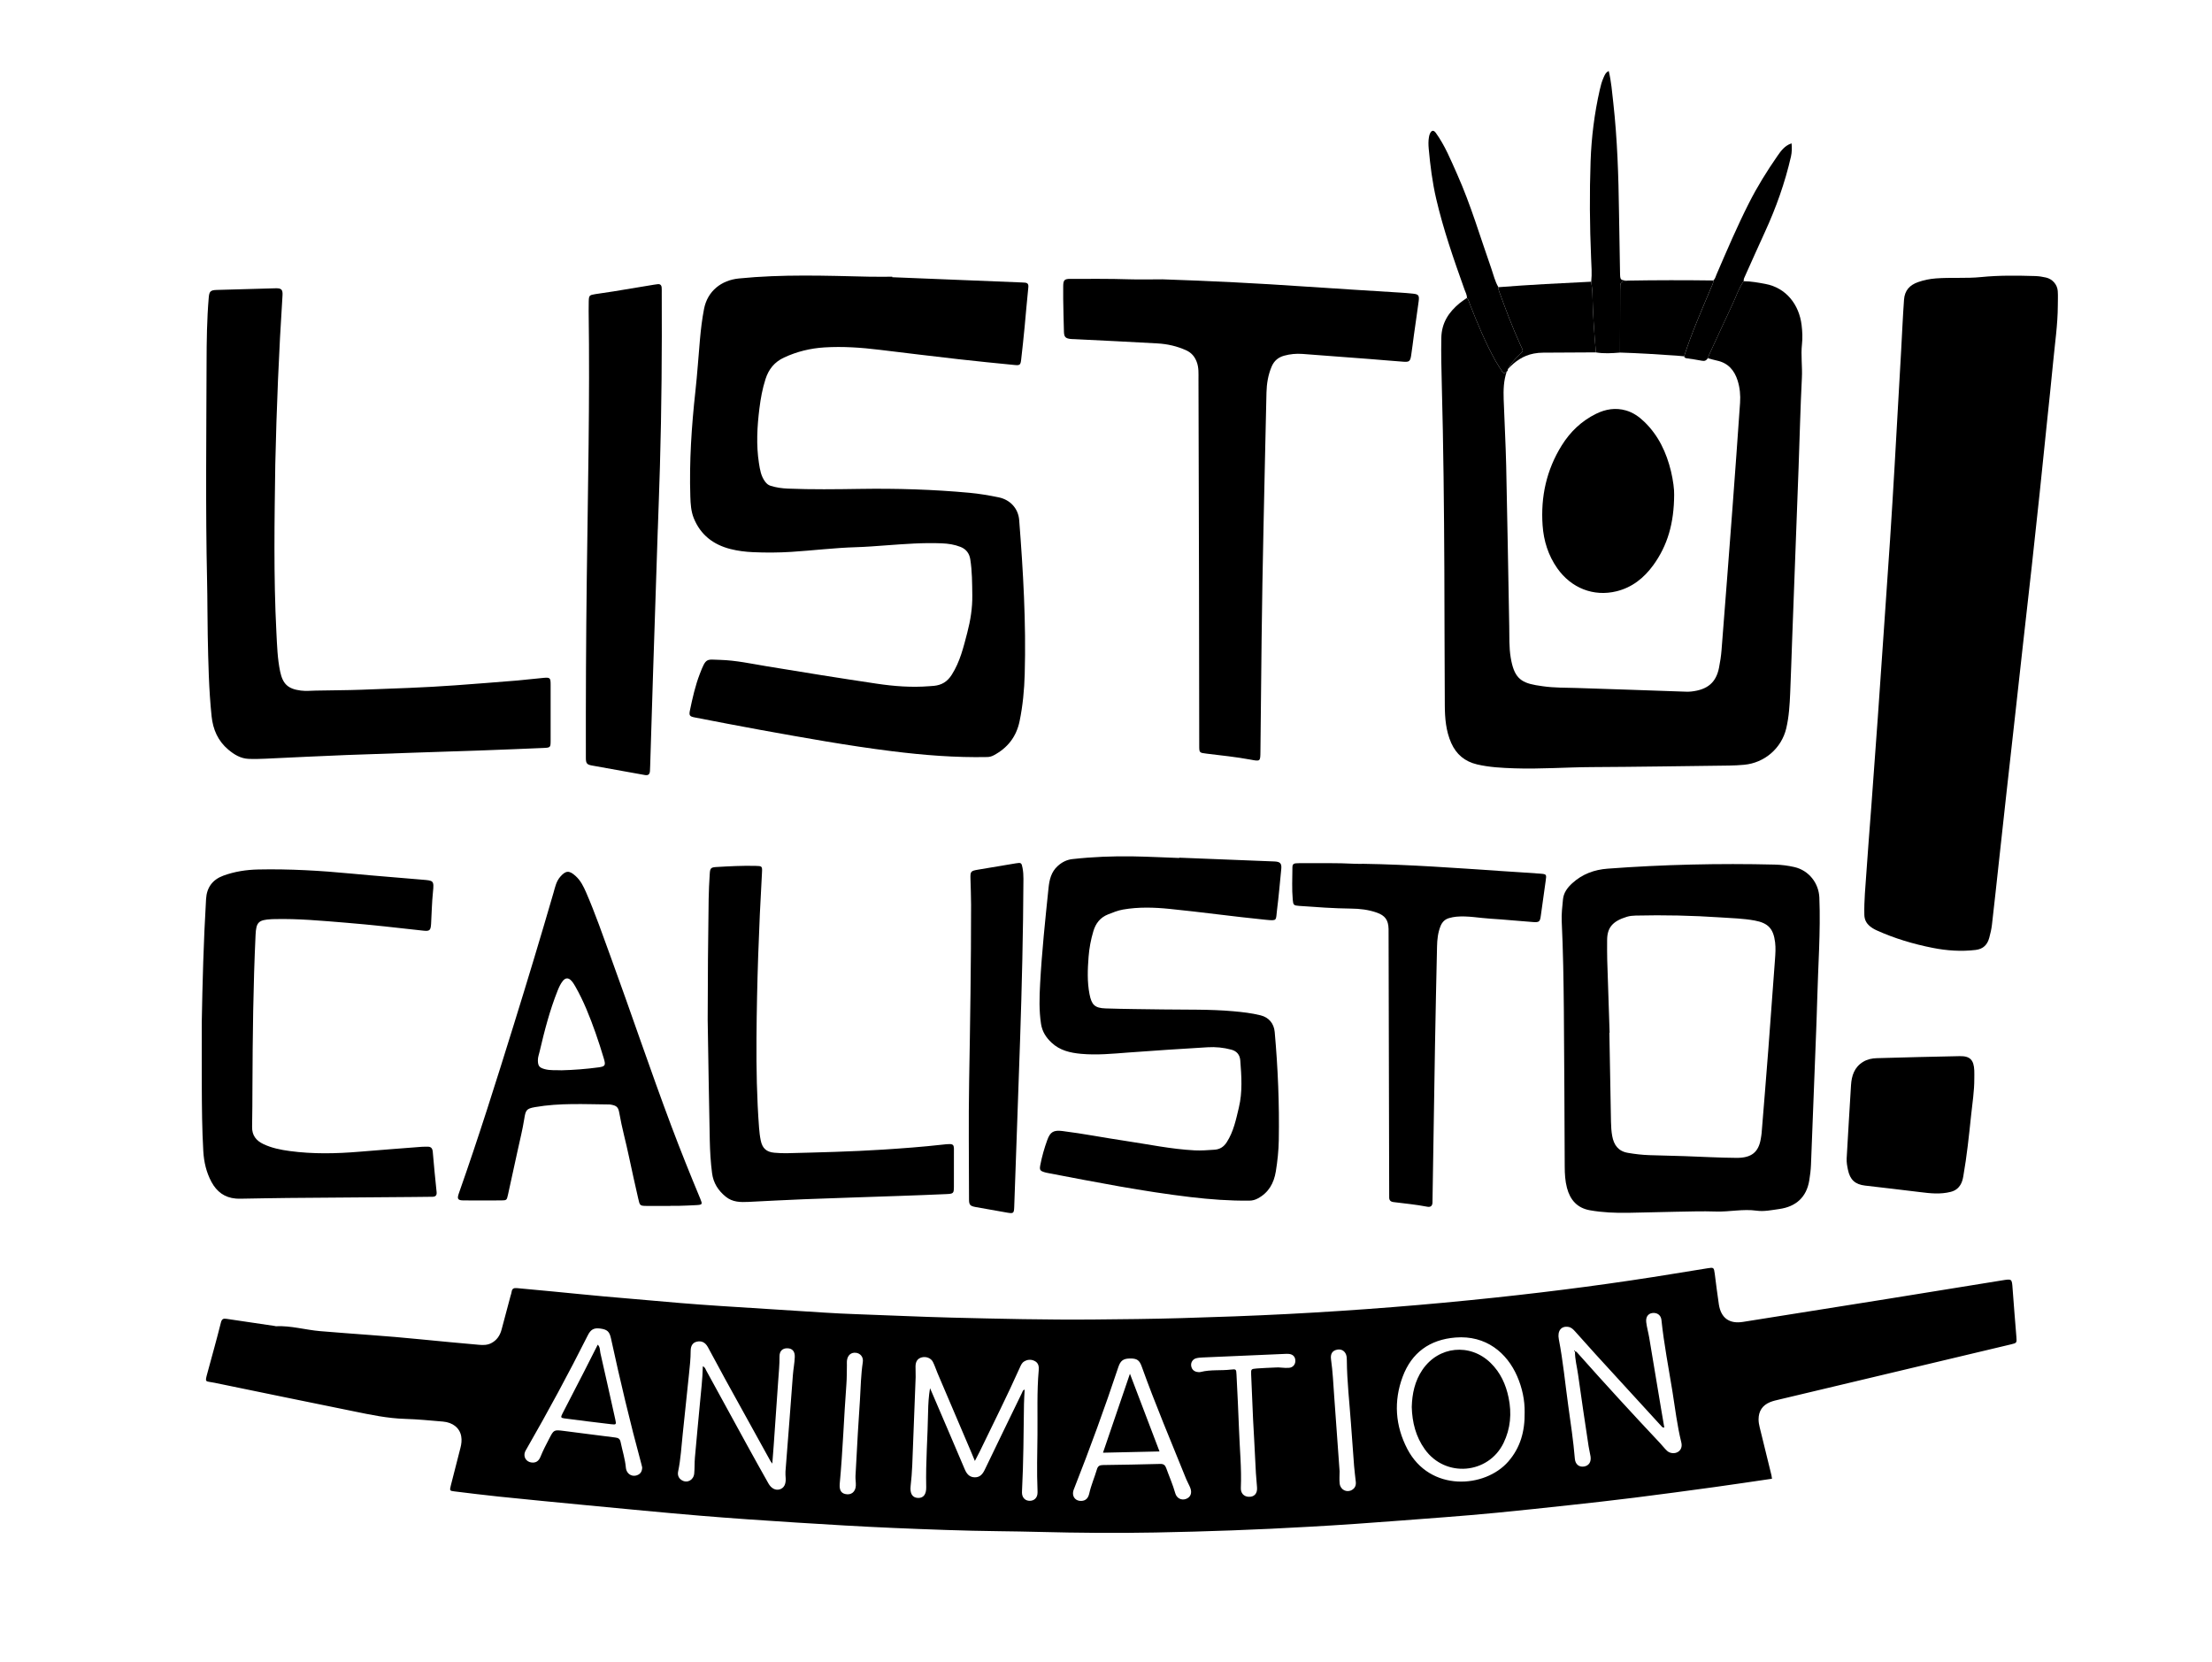 <?xml version="1.0" encoding="utf-8"?>
<!-- Generator: Adobe Illustrator 26.3.1, SVG Export Plug-In . SVG Version: 6.00 Build 0)  -->
<svg version="1.1" id="Layer_1" xmlns="http://www.w3.org/2000/svg" xmlns:xlink="http://www.w3.org/1999/xlink" x="0px" y="0px"
	 viewBox="0 0 1547 1162.33" style="enable-background:new 0 0 1547 1162.33;" xml:space="preserve">
<g id="_x30_MEbS0.tif">
	<g>
		<path d="M1239.27,1033.97c-13.77,2-27.02,4.02-40.29,5.84c-18.67,2.56-37.34,5.08-56.04,7.42c-14.9,1.87-29.82,3.52-44.74,5.15
			c-17.15,1.87-34.3,3.69-51.47,5.37c-12.08,1.18-24.19,2.17-36.29,3.11c-20.71,1.61-41.42,3.16-62.13,4.64
			c-11,0.79-22.01,1.41-33.01,2.05c-35.75,2.07-71.53,3.34-107.33,4.01c-27.02,0.5-54.04,0.28-81.05-0.41
			c-9.43-0.24-18.86-0.4-28.29-0.51c-24.62-0.28-49.22-1.22-73.81-2.27c-22.67-0.97-45.32-2.34-67.97-3.77
			c-22.48-1.43-44.96-2.94-67.41-4.81c-26.26-2.19-52.49-4.77-78.73-7.26c-20.67-1.96-41.34-3.98-61.99-6.1
			c-10.32-1.06-20.62-2.38-30.93-3.62c-3.28-0.4-3.39-0.54-2.53-4c2.21-8.83,4.45-17.65,6.76-26.45c0.7-2.68,1.01-5.36,0.54-8.06
			c-1-5.78-5.83-9.73-12.79-10.31c-8.76-0.73-17.52-1.62-26.29-1.87c-12.39-0.35-24.39-2.9-36.43-5.37
			c-32.37-6.63-64.75-13.16-97.09-19.9c-6.59-1.37-6.83,0.3-4.76-7.37c3.13-11.56,6.38-23.08,9.28-34.69
			c0.65-2.61,1.74-2.96,3.95-2.63c11.19,1.69,22.39,3.32,33.58,4.97c0.32,0.05,0.63,0.21,0.94,0.19
			c10.48-0.49,20.56,2.55,30.89,3.43c23.38,2,46.81,3.33,70.15,5.72c13.67,1.4,27.35,2.6,41.03,3.84c2.88,0.26,5.77,0.25,8.45-1.11
			c3.98-2.01,6.21-5.36,7.33-9.58c2.08-7.87,4.19-15.73,6.29-23.6c0.25-0.93,0.62-1.83,0.73-2.77c0.28-2.28,1.61-2.78,3.69-2.58
			c8.42,0.83,16.86,1.56,25.29,2.37c11.92,1.14,23.84,2.37,35.77,3.45c17.66,1.59,35.32,3.12,52.99,4.59
			c9.39,0.78,18.8,1.46,28.2,2.08c24.39,1.59,48.79,3.14,73.19,4.66c7.02,0.44,14.04,0.8,21.07,1.04
			c22.52,0.77,45.03,1.88,67.57,2.44c33.08,0.82,66.16,1.6,99.26,1.32c20.46-0.17,40.93-0.38,61.38-0.97
			c24.76-0.71,49.53-1.59,74.26-2.87c24.41-1.26,48.81-2.87,73.18-4.8c24.04-1.9,48.07-4.14,72.05-6.69
			c42.09-4.48,84.05-9.96,125.82-16.83c7.56-1.24,15.13-2.42,22.7-3.67c4.25-0.7,4.42-0.59,5.01,3.89
			c0.94,7.12,1.76,14.26,2.86,21.36c1.49,9.64,7.41,13.77,16.89,12.25c33.42-5.35,66.85-10.6,100.27-15.95
			c26.96-4.31,53.9-8.68,80.85-13.06c7.04-1.14,6.93-1.18,7.43,5.82c0.8,11.15,1.74,22.3,2.63,33.44c0.36,4.46,0.38,4.49-3.8,5.48
			c-53.87,12.82-107.75,25.63-161.63,38.45c-2.32,0.55-4.7,1.05-6.89,1.96c-5.25,2.18-7.95,6.21-7.97,11.95
			c-0.01,1.92,0.32,3.8,0.79,5.68c2.78,11.15,5.49,22.32,8.22,33.49C1239.03,1032.17,1239.09,1032.8,1239.27,1033.97z
			 M1101.59,944.89c0.89,0.07,1.36,0.75,1.88,1.34c18.89,21.26,38.11,42.22,57.61,62.93c1.64,1.74,3.08,3.7,4.84,5.31
			c2.07,1.9,5.41,2.09,7.58,0.75c2.15-1.33,3.09-3.69,2.35-6.69c-2.92-11.8-4.32-23.86-6.24-35.83c-2.66-16.54-5.9-32.99-7.64-49.67
			c-0.31-3-2.29-4.76-4.94-4.97c-3.76-0.29-6.2,2.22-5.71,6.4c0.42,3.63,1.47,7.18,2.08,10.8c2.76,16.36,5.46,32.73,8.2,49.1
			c0.77,4.59,1.57,9.18,2.36,13.82c-1.26,0.08-1.61-0.52-2.02-0.97c-15.33-16.73-30.66-33.45-45.96-50.2
			c-4.85-5.31-9.6-10.7-14.41-16.05c-1.29-1.43-2.62-2.81-4.66-3.15c-5.02-0.84-7.87,2.73-6.71,8.66
			c2.99,15.37,4.43,30.96,6.59,46.44c1.71,12.33,3.59,24.64,4.61,37.06c0.33,3.97,2.99,5.98,6.36,5.46
			c3.43-0.53,5.19-3.14,4.62-7.07c-0.35-2.36-1-4.68-1.35-7.05c-2.5-16.73-5.08-33.45-7.37-50.21c-0.73-5.35-2.22-10.61-2.16-16.07
			L1101.59,944.89z M650.43,970.66c0.43,0.99,0.87,1.98,1.3,2.97c7.67,17.9,15.38,35.78,22.98,53.72c1.37,3.23,3.25,5.53,6.93,5.62
			c3.73,0.09,5.61-2.27,7.11-5.39c8.57-17.85,17.23-35.65,25.88-53.45c0.46-0.94,0.62-2.17,1.98-2.47
			c-0.16,3.37-0.42,6.71-0.47,10.05c-0.29,20.28-0.33,40.57-1.38,60.83c-0.04,0.79-0.04,1.61,0.09,2.39
			c0.49,2.79,2.57,4.49,5.37,4.47c2.78-0.02,4.85-1.75,5.3-4.55c0.15-0.94,0.12-1.91,0.08-2.87c-0.55-12.94-0.16-25.88-0.03-38.82
			c0.15-15.01-0.46-30.03,0.87-45.02c0.24-2.7-0.14-5.17-2.87-6.53c-2.48-1.24-4.97-1.07-7.32,0.35c-1.59,0.95-2.28,2.64-3,4.24
			c-8.87,19.83-18.62,39.22-28.07,58.77c-1.01,2.08-2.12,4.12-3.39,6.55c-1-2.42-1.78-4.34-2.59-6.24
			c-7.83-18.35-15.67-36.7-23.49-55.06c-1.13-2.64-1.98-5.42-3.28-7.96c-1.4-2.73-4.84-3.94-7.83-3.14
			c-2.77,0.75-4.22,2.69-4.32,6.13c-0.07,2.55,0.18,5.11,0.09,7.66c-0.76,20.59-1.53,41.17-2.38,61.76
			c-0.2,4.78-0.59,9.57-1.13,14.32c-0.59,5.26,1.15,8.27,5.2,8.4c3.79,0.12,5.82-2.53,5.7-7.66c-0.41-17.58,1.05-35.12,1.32-52.68
			C649.18,981.63,649.5,976.2,650.43,970.66z M491.53,955.34c1.63,0.67,1.88,2.02,2.45,3.06c9.37,17.08,18.69,34.19,28.07,51.26
			c5.07,9.24,10.2,18.44,15.38,27.62c1.97,3.48,4.96,4.96,7.79,4.14c3.01-0.87,4.46-3.49,4.26-7.68c-0.07-1.59-0.27-3.2-0.15-4.77
			c1.72-22.44,3.56-44.88,5.17-67.33c0.31-4.31,1.2-8.54,1.34-12.85c0.13-3.91-1.73-5.97-5.16-6.05c-3.38-0.08-5.57,1.9-5.52,5.77
			c0.07,5.77-0.55,11.48-0.93,17.21c-1,14.98-2.07,29.95-3.13,44.92c-0.28,4.02-0.62,8.03-0.98,12.75c-0.8-1.15-1.19-1.61-1.48-2.14
			c-10.51-19-21.04-38-31.51-57.02c-4.08-7.41-7.98-14.93-12.08-22.33c-1.92-3.47-4.64-4.59-7.98-3.71
			c-2.48,0.65-4.04,2.69-4.04,6.34c0,5.45-0.61,10.84-1.17,16.23c-1.45,13.97-2.89,27.94-4.39,41.91
			c-0.93,8.72-1.38,17.5-3.19,26.13c-0.53,2.51,0.19,4.78,2.57,6.21c3.78,2.28,8.23-0.06,8.67-4.74c0.34-3.65,0.15-7.35,0.47-11
			c1.11-12.72,2.35-25.43,3.53-38.14C490.3,972.6,491.35,964.1,491.53,955.34z M1066.29,987.56c0.14-8.32-1.64-17.03-5.26-25.32
			c-7.11-16.28-21.74-28.73-43.11-27.02c-18.02,1.44-30.65,10.57-36.93,27.38c-6.4,17.12-5.22,34.28,3.23,50.52
			c15.79,30.33,54.4,27.49,70.64,8.8C1063.26,1012.27,1066.49,1000.88,1066.29,987.56z M790.59,949.88c-4.98,0-6.95,1.46-8.48,6.06
			c-9.48,28.46-19.75,56.62-30.75,84.53c-0.35,0.89-0.75,1.79-0.88,2.72c-0.55,3.77,2.08,6.53,5.91,6.28
			c2.79-0.18,4.62-1.71,5.4-5.2c1.29-5.79,3.68-11.21,5.35-16.86c0.65-2.19,1.79-2.99,4.06-3.02c13.41-0.17,26.82-0.42,40.23-0.78
			c2.34-0.06,3.43,0.84,4.18,2.91c2.09,5.85,4.64,11.53,6.32,17.55c1,3.6,4.36,5.16,7.46,4.04c3.28-1.18,4.48-4.16,3.02-7.86
			c-0.82-2.07-1.99-4.01-2.83-6.07c-10.57-26.18-21.59-52.18-31.13-78.77C796.89,951.1,795.14,949.88,790.59,949.88z
			 M449.12,1026.02c-0.12-0.5-0.32-1.43-0.57-2.34c-7.91-29.08-14.85-58.39-21.25-87.83c-1.04-4.81-2.59-6.27-7.71-6.93
			c-4.2-0.54-6.44,0.68-8.45,4.67c-13.54,26.95-27.89,53.46-42.91,79.6c-0.4,0.69-0.84,1.38-1.1,2.12c-1.25,3.48,0.92,6.88,4.62,7.3
			c2.9,0.33,4.97-0.81,6.28-4.07c1.72-4.31,3.88-8.39,6.01-12.5c3.26-6.3,3.28-6.38,10.18-5.52c12.03,1.49,24.03,3.17,36.06,4.61
			c2.25,0.27,3.31,0.95,3.78,3.29c1.2,5.93,3.11,11.71,3.65,17.78c0.12,1.31,0.55,2.49,1.34,3.53c1.51,1.96,4.07,2.66,6.45,1.8
			C447.86,1030.68,449.1,1028.94,449.12,1026.02z M892.18,956.18c2.19-0.3,5.7,0.49,9.2,0.25c2.88-0.2,4.66-2.38,4.55-5.13
			c-0.11-2.65-1.7-4.33-4.52-4.62c-1.1-0.11-2.23-0.03-3.35,0.02c-18.98,0.81-37.95,1.62-56.93,2.47c-1.59,0.07-3.22,0.18-4.73,0.61
			c-2.27,0.65-3.65,2.93-3.33,5.19c0.32,2.29,1.66,3.78,3.91,4.29c0.91,0.21,1.95,0.26,2.85,0.03c6.89-1.74,13.99-0.8,20.95-1.64
			c3.72-0.45,3.8-0.21,3.98,3.35c0.62,12.91,1.33,25.82,1.78,38.73c0.47,13.54,1.86,27.05,1.27,40.63
			c-0.16,3.69,2.08,5.99,5.27,6.22c3.98,0.29,6.45-2.17,6.04-6.65c-0.61-6.52-1.02-13.03-1.28-19.58
			c-0.36-9.25-1.03-18.48-1.47-27.72c-0.51-10.52-0.95-21.04-1.35-31.57c-0.14-3.74-0.07-3.85,3.88-4.19
			C882.87,956.54,886.87,956.45,892.18,956.18z M936.87,1028.74c0,2.91-0.27,5.81,0.06,8.65c0.51,4.34,4.94,6.51,8.55,4.42
			c2.19-1.27,2.97-3.25,2.72-5.67c-0.37-3.64-0.89-7.28-1.18-10.93c-0.79-10.02-1.51-20.04-2.22-30.06
			c-1.03-14.63-2.75-29.22-2.87-43.92c-0.01-1.45-0.05-2.88-0.6-4.24c-1.06-2.59-3.4-3.82-6.17-3.28c-3.23,0.63-4.86,2.8-4.28,6.84
			c1.21,8.54,1.6,17.14,2.21,25.72C934.33,993.77,935.61,1011.27,936.87,1028.74z M587.27,1037.54c-0.31,4.28,0.88,6.43,3.9,7.12
			c4.08,0.94,7.16-1.44,7.37-5.9c0.1-2.22-0.34-4.46-0.24-6.68c0.49-10.03,1.06-20.07,1.65-30.1c0.45-7.64,1.01-15.28,1.46-22.92
			c0.52-8.91,0.68-17.84,2.01-26.7c0.53-3.52-1.75-6.15-4.89-6.47c-3.45-0.35-5.86,1.82-6.23,5.71c-0.09,0.95,0.01,1.91-0.01,2.87
			c-0.1,4.47-0.01,8.95-0.35,13.39C590.19,991.08,589.44,1014.35,587.27,1037.54z"/>
		<path d="M1439.17,213.59c-0.04,13.28-2.02,26.41-3.27,39.61c-1.32,13.99-2.86,27.97-4.3,41.95c-1.72,16.68-3.41,33.37-5.17,50.05
			c-1.78,16.84-3.59,33.67-5.45,50.5c-2.05,18.58-4.19,37.14-6.26,55.71c-1.76,15.72-3.47,31.44-5.22,47.15
			c-2.1,18.89-4.24,37.78-6.33,56.67c-1.73,15.56-3.42,31.12-5.12,46.68c-1.64,14.93-3.22,29.86-4.95,44.77
			c-0.35,3-1.06,5.98-1.84,8.91c-1.3,4.89-4.14,7.99-9.57,8.63c-10.12,1.2-20.13,0.51-30.04-1.45c-13.49-2.67-26.63-6.57-39.2-12.26
			c-1.76-0.8-3.38-1.76-4.85-3.01c-2.45-2.09-3.66-4.59-3.74-7.91c-0.23-9.94,0.79-19.8,1.45-29.68c1.01-15.3,2.29-30.59,3.42-45.89
			c1.54-20.87,3.09-41.75,4.57-62.63c1.42-19.92,2.77-39.85,4.14-59.78c1.48-21.52,3.01-43.04,4.43-64.56
			c1.11-16.9,2.14-33.81,3.12-50.72c1.57-26.96,3.09-53.93,4.59-80.89c0.67-11.96,1.17-23.94,2.03-35.89
			c0.47-6.55,4.03-10.22,9.69-12.25c4.05-1.46,8.26-2.3,12.61-2.63c10.52-0.81,21.1,0.12,31.59-0.94
			c12.61-1.27,25.22-1.08,37.85-0.71c2.58,0.08,5.1,0.47,7.58,1.05c4.48,1.04,7.88,4.88,8.19,9.46
			C1439.36,206.86,1439.17,210.23,1439.17,213.59z"/>
		<path d="M624.02,193.84c30.18,1.22,60.37,2.44,90.55,3.66c0.64,0.03,1.28,0.08,1.91,0.11c2.19,0.1,2.94,1,2.69,3.37
			c-0.99,9.21-1.69,18.45-2.59,27.67c-0.74,7.63-1.53,15.26-2.42,22.87c-0.43,3.65-0.92,4.05-4.61,3.69
			c-13.04-1.28-26.08-2.56-39.09-4.04c-18.41-2.09-36.8-4.33-55.2-6.57c-12.87-1.57-25.77-2.49-38.74-1.68
			c-9.8,0.62-19.16,2.89-28.15,7.06c-6.76,3.14-10.77,8.16-12.99,15.05c-2.17,6.72-3.42,13.63-4.28,20.6
			c-1.57,12.72-2.31,25.48-0.32,38.22c0.71,4.55,1.42,9.12,4.37,13c1.04,1.36,2.11,2.29,3.68,2.8c3.98,1.28,8.08,1.83,12.25,2
			c16.78,0.69,33.56,0.46,50.35,0.2c25.59-0.4,51.15,0.38,76.64,2.73c6.82,0.63,13.62,1.79,20.34,3.17
			c8.16,1.67,13.74,7.86,14.37,15.88c2.8,35.86,4.89,71.75,3.87,107.74c-0.31,11.01-1.33,21.98-3.57,32.83
			c-2.26,10.93-8.35,18.75-18.12,23.94c-1.48,0.78-2.88,1.16-4.52,1.2c-22.26,0.46-44.37-1.31-66.43-4.05
			c-30.91-3.85-61.54-9.39-92.18-14.92c-15.39-2.78-30.75-5.8-46.11-8.75c-3.45-0.66-3.93-1.46-3.21-4.89
			c1.8-8.6,3.7-17.17,6.86-25.39c4.47-11.65,4.55-10.22,14.34-9.93c10.88,0.32,21.55,2.64,32.26,4.42
			c25.68,4.26,51.38,8.37,77.13,12.21c12.22,1.82,24.44,2.75,36.78,1.77c1.12-0.09,2.23-0.13,3.35-0.25
			c5.38-0.56,9.27-2.87,12.37-7.72c5.82-9.12,8.21-19.3,10.88-29.48c2.24-8.54,3.62-17.27,3.51-26.04
			c-0.11-8.44-0.09-16.94-1.43-25.33c-0.66-4.09-2.91-7.04-6.81-8.58c-4.2-1.66-8.6-2.32-13.11-2.5
			c-12.97-0.54-25.88,0.47-38.79,1.41c-7.01,0.51-14.03,1.08-21.05,1.29c-15.19,0.44-30.27,2.32-45.42,3.28
			c-8.94,0.56-17.89,0.61-26.84,0.2c-5.29-0.24-10.53-0.89-15.64-2.18c-12.01-3.03-20.98-9.91-25.7-21.58
			c-1.93-4.77-2.25-9.94-2.41-15.06c-0.79-24.65,0.85-49.18,3.54-73.67c1.33-12.06,2.11-24.19,3.19-36.28
			c0.64-7.16,1.49-14.28,2.86-21.35c2.42-12.46,12.11-20.02,24.33-21.25c30.33-3.05,60.66-1.94,91.02-1.25
			c5.43,0.12,10.86,0.02,16.3,0.02C624.01,193.58,624.01,193.71,624.02,193.84z"/>
		<path d="M1219.47,196.63c5.14,0.04,10.16,0.96,15.19,1.9c14.5,2.7,23.6,14.44,25.32,28.78c0.54,4.44,0.76,8.9,0.26,13.38
			c-0.86,7.8,0.34,15.61-0.06,23.45c-1.06,20.9-1.54,41.84-2.31,62.76c-1.47,39.92-2.99,79.84-4.48,119.77
			c-0.47,12.62-0.85,25.24-1.39,37.85c-0.36,8.3-0.83,16.6-2.75,24.73c-3.29,13.91-15.15,24.19-29.46,25.5
			c-3.5,0.32-7.02,0.51-10.53,0.55c-31.97,0.4-63.94,0.91-95.91,1.07c-18.06,0.09-36.1,1.48-54.17,0.86
			c-8.78-0.3-17.55-0.72-26.17-2.74c-8.55-2.01-14.53-7-18.07-14.97c-3.71-8.37-4.44-17.3-4.49-26.25
			c-0.2-31.64-0.17-63.29-0.32-94.93c-0.2-43.31-0.63-86.62-1.8-129.92c-0.29-10.7-0.52-21.38-0.32-32.1
			c0.19-10.63,5.22-18.11,12.93-24.44c1.58-1.29,3.32-2.38,4.99-3.57c1.2,1.36,1.56,3.11,2.2,4.74
			c5.23,13.36,10.75,26.59,17.72,39.16c1.47,2.64,3.21,5.13,4.82,7.69c1.07,1.71,2.07,0.8,3.08-0.06
			c-2.19,6.31-2.35,12.87-2.13,19.42c0.52,15.49,1.41,30.96,1.76,46.45c0.83,37.38,1.43,74.76,2.13,112.14
			c0.14,7.35-0.18,14.74,1.04,22c2.27,13.44,6.51,17.31,17.69,19.26c1.57,0.27,3.15,0.49,4.73,0.72c7.92,1.15,15.9,0.99,23.87,1.23
			c24.44,0.75,48.87,1.66,73.3,2.48c2.23,0.08,4.5,0.22,6.71-0.02c11.45-1.25,17.35-6.4,19.37-16.59c0.81-4.06,1.44-8.19,1.77-12.32
			c2.63-33.43,5.21-66.87,7.72-100.32c1.82-24.21,3.56-48.42,5.24-72.64c0.36-5.27-0.11-10.53-1.72-15.6
			c-2.28-7.19-6.68-12.25-14.37-13.9c-2.18-0.47-4.33-1.11-6.49-1.67c0.34-0.88,0.65-1.79,1.04-2.65c5.38-11.67,10.72-23.37,16.2-35
			C1214.16,207.4,1215.98,201.61,1219.47,196.63z"/>
		<path d="M192.53,324.44c-0.56,39.3-1.26,78.61,0.78,117.89c0.47,9.07,0.73,18.21,2.6,27.16c1.85,8.85,5.57,12.23,14.46,13.37
			c3.52,0.45,7.01,0.1,10.52,0.02c10.7-0.24,21.42-0.21,32.12-0.61c21.87-0.82,43.75-1.49,65.58-3.09
			c14.02-1.03,28.04-2.11,42.05-3.26c6.52-0.54,13.02-1.37,19.55-1.94c4.51-0.39,4.89,0.03,4.9,4.67c0.02,13.1,0.02,26.2,0,39.31
			c-0.01,4.63-0.17,4.82-4.85,5.02c-13.89,0.59-27.78,1.18-41.67,1.67c-32.1,1.12-64.21,2.09-96.31,3.28
			c-18.84,0.7-37.67,1.73-56.5,2.56c-3.99,0.18-7.99,0.3-11.98,0.12c-5.5-0.25-9.99-2.99-14.09-6.43
			c-7.27-6.1-10.74-14.11-11.71-23.36c-1.96-18.77-2.31-37.62-2.7-56.47c-0.26-12.62-0.16-25.25-0.45-37.87
			c-1.14-50.96-0.49-101.93-0.36-152.89c0.04-15.14,0.22-30.35,1.51-45.48c0.37-4.31,1.15-5.24,5.57-5.38
			c13.74-0.43,27.47-0.81,41.21-1.16c4.11-0.1,5.07,0.95,4.81,5.09C195.03,245.88,193.41,285.15,192.53,324.44z"/>
		<path d="M812.93,195.31c33.41,1.1,66.76,2.77,100.09,5.07c22.16,1.53,44.34,2.82,66.5,4.23c2.87,0.18,5.74,0.41,8.6,0.71
			c3.94,0.41,4.59,1.19,4.05,5.32c-1.05,7.91-2.24,15.81-3.34,23.71c-0.66,4.74-1.18,9.51-1.93,14.24
			c-0.63,4.01-1.37,4.62-5.31,4.34c-7.97-0.57-15.92-1.3-23.89-1.92c-15.61-1.21-31.22-2.41-46.84-3.54
			c-4.32-0.31-8.62,0.08-12.82,1.25c-4.11,1.15-6.98,3.58-8.68,7.56c-2.49,5.83-3.48,11.97-3.63,18.21
			c-0.76,31.47-1.37,62.95-2.08,94.42c-1.18,52.25-1.64,104.5-2.15,156.76c-0.07,6.74-0.11,6.74-6.76,5.5
			c-10.21-1.9-20.54-2.95-30.85-4.2c-5.17-0.62-5.19-0.64-5.19-5.69c-0.05-37.72-0.08-75.43-0.15-113.15
			c-0.09-47.62-0.21-95.25-0.37-142.87c-0.01-4.11,0.29-8.26-1.26-12.28c-1.39-3.63-3.6-6.28-7.15-7.93
			c-6.47-3.01-13.32-4.53-20.35-4.93c-19.31-1.11-38.62-2-57.94-2.97c-0.96-0.05-1.92-0.02-2.87-0.14c-3.42-0.44-4.4-1.39-4.52-4.92
			c-0.25-7.66-0.38-15.33-0.52-23c-0.06-3.04-0.05-6.07,0-9.11c0.07-4.17,0.88-5.01,5.11-4.99c13.58,0.04,27.17-0.15,40.75,0.3
			C797.26,195.53,805.1,195.31,812.93,195.31z"/>
		<path d="M1270.14,721.53c-1.19,30.97-2.35,61.94-3.6,92.91c-0.15,3.66-0.6,7.33-1.2,10.95c-1.9,11.59-9.15,18.34-21.04,19.99
			c-5.21,0.72-10.62,1.88-15.71,1.16c-9.64-1.37-19.05,0.91-28.6,0.58c-9.42-0.32-18.86,0.01-28.28,0.17
			c-11.01,0.19-22.02,0.56-33.03,0.73c-8.95,0.14-17.89-0.2-26.74-1.77c-8.96-1.59-13.87-7.32-16.07-15.71
			c-1.26-4.81-1.54-9.77-1.56-14.73c-0.19-36.59-0.27-73.18-0.61-109.77c-0.19-20.61-0.51-41.22-1.49-61.81
			c-0.24-5.13,0.39-10.21,0.87-15.3c0.45-4.73,3.1-8.26,6.5-11.36c7.02-6.4,15.37-9.48,24.74-10.18c38.92-2.9,77.88-3.8,116.9-2.85
			c4.66,0.11,9.23,0.7,13.75,1.74c9.96,2.3,17.01,11.08,17.42,21.36c0.95,23.98-0.91,47.9-1.51,71.85
			c-0.18,7.35-0.49,14.69-0.74,22.04C1270.12,721.53,1270.13,721.53,1270.14,721.53z M1125.71,722.1c-0.06,0-0.12,0-0.17,0.01
			c0.37,20.76,0.7,41.52,1.13,62.28c0.07,3.34,0.26,6.73,0.87,10.01c1.14,6.1,4.16,10.54,10.9,11.69
			c5.05,0.87,10.11,1.46,15.22,1.62c8.14,0.25,16.29,0.42,24.43,0.69c12.13,0.4,24.27,1.14,36.4,1.21c10.49,0.06,15.5-4,17-13.65
			c0.2-1.26,0.44-2.52,0.54-3.79c1.56-19.26,3.15-38.51,4.63-57.77c1.63-21.17,3.16-42.35,4.71-63.53
			c0.29-3.98,0.57-7.97,0.08-11.96c-1.17-9.53-4.8-13.52-14.31-15.26c-7.87-1.44-15.87-1.64-23.83-2.17
			c-19.78-1.33-39.58-1.77-59.39-1.29c-2.06,0.05-4.2,0.25-6.15,0.85c-10.07,3.09-13.8,7.66-13.8,16.41c0,4.63-0.07,9.26,0.07,13.89
			C1124.55,688.26,1125.15,705.18,1125.71,722.1z"/>
		<path d="M824.73,599.71c22.2,0.88,44.39,1.74,66.59,2.64c4.07,0.17,5.14,1.45,4.75,5.32c-0.96,9.53-1.75,19.08-2.96,28.58
			c-0.95,7.42,0.53,7.71-8.08,6.86c-22.42-2.23-44.73-5.36-67.13-7.6c-10.79-1.08-21.69-1.42-32.49,0.47
			c-3.63,0.64-7.03,2.01-10.45,3.37c-5.5,2.18-8.64,6.23-10.3,11.77c-1.75,5.84-2.87,11.81-3.34,17.85
			c-0.67,8.76-1.05,17.55,0.67,26.27c1.45,7.36,3.65,9.62,11.21,9.87c13.41,0.45,26.84,0.51,40.27,0.71
			c16.3,0.24,32.61-0.18,48.87,1.25c6.52,0.58,13.03,1.29,19.39,2.9c5.68,1.44,9.22,5.7,9.75,11.6c2.26,25.16,3.3,50.37,2.86,75.64
			c-0.13,7.36-0.9,14.67-2.08,21.92c-1.33,8.13-4.98,14.74-12.51,18.8c-1.88,1.02-3.77,1.56-5.92,1.58
			c-13.77,0.16-27.47-0.86-41.12-2.47c-33.48-3.96-66.54-10.47-99.63-16.8c-0.94-0.18-1.89-0.36-2.79-0.66
			c-2.96-0.95-3.38-1.66-2.73-5.01c1.15-5.96,2.81-11.8,4.89-17.5c2.08-5.71,4.45-7,10.66-6.22c14.58,1.82,29,4.67,43.53,6.82
			c16.26,2.41,32.38,5.84,48.86,6.69c4.65,0.24,9.26-0.16,13.88-0.46c3.74-0.25,6.47-1.98,8.57-5.25
			c4.78-7.45,6.48-15.89,8.48-24.27c2.6-10.9,1.83-21.91,0.98-32.91c-0.31-3.95-2.44-6.51-6.26-7.53
			c-5.44-1.46-11.01-2.02-16.61-1.67c-18.5,1.14-37,2.27-55.48,3.68c-11,0.84-21.96,1.92-33.01,0.91c-7.61-0.7-14.83-2.35-20.63-7.8
			c-3.82-3.59-6.51-7.69-7.35-13.06c-1.46-9.4-1.15-18.85-0.64-28.22c1.2-22.33,3.58-44.57,5.87-66.81
			c0.59-5.72,1.81-11.3,6.52-15.51c3-2.68,6.3-4.33,10.21-4.76c14.15-1.58,28.36-2.14,42.58-1.89c10.7,0.19,21.4,0.73,32.1,1.12
			C824.72,599.84,824.73,599.77,824.73,599.71z"/>
		<path d="M141.11,714.67c0.48-26.75,1.24-56.46,3.01-86.13c0.48-8,4.54-13.49,12.04-16.25c7.86-2.89,16.06-4.15,24.4-4.33
			c21.92-0.47,43.75,0.82,65.56,2.91c16.38,1.57,32.79,2.77,49.18,4.22c7.87,0.69,8.36,0.39,7.48,8.82
			c-0.76,7.3-0.85,14.67-1.29,22.01c-0.28,4.67-1,5.31-5.56,4.8c-18.1-2.02-36.19-4.1-54.34-5.57c-16.56-1.34-33.11-2.91-49.76-2.5
			c-0.64,0.02-1.28,0.02-1.92,0.06c-9.17,0.5-10.76,2.05-11.18,11.11c-1.64,35.28-2.05,70.59-2.18,105.91
			c-0.03,9.42-0.06,18.84-0.24,28.25c-0.11,5.89,2.85,9.59,7.89,11.98c5.84,2.77,12.12,4.02,18.45,4.87
			c16.23,2.19,32.51,1.83,48.79,0.47c14.49-1.21,28.99-2.31,43.48-3.43c1.27-0.1,2.55-0.03,3.83-0.08c2.52-0.1,3.69,0.91,3.91,3.6
			c0.77,9.39,1.73,18.76,2.69,28.14c0.24,2.32-0.77,3.26-2.95,3.28c-4.63,0.05-9.27,0.12-13.9,0.15
			c-29.09,0.22-58.18,0.42-87.26,0.68c-10.86,0.1-21.72,0.34-32.57,0.51c-1.28,0.02-2.56,0.01-3.83-0.1
			c-7.83-0.68-13.27-4.8-16.95-11.62c-3.64-6.75-5.28-13.98-5.72-21.57c-0.88-15.16-0.98-30.34-1.05-45.51
			C141.06,745.43,141.11,731.53,141.11,714.67z"/>
		<path d="M460.03,370.15c-1.11,33.69-2.23,67.38-3.32,101.07c-0.69,21.4-1.33,42.79-2,64.19c-0.04,1.28-0.07,2.56-0.16,3.83
			c-0.17,2.17-1.2,3.09-3.5,2.68c-12.41-2.26-24.83-4.41-37.23-6.69c-3.43-0.63-4.08-1.57-4.09-5.27
			c-0.07-41.86,0.11-83.71,0.64-125.57c0.78-62.3,2.19-124.61,1.31-186.92c-0.03-2.24-0.01-4.47,0.06-6.71
			c0.12-4.14,0.39-4.44,4.6-5.1c4.26-0.67,8.53-1.23,12.79-1.92c9.45-1.54,18.9-3.13,28.34-4.69c0.79-0.13,1.58-0.22,2.37-0.33
			c1.79-0.26,2.75,0.58,2.9,2.3c0.11,1.27,0.05,2.55,0.06,3.83c0.19,40.42-0.1,80.84-1.27,121.25c-0.42,14.69-0.98,29.38-1.48,44.07
			C460.05,370.15,460.04,370.15,460.03,370.15z"/>
		<path d="M468.84,843.22c-5.43,0-10.87,0.04-16.3-0.01c-5.02-0.04-5.07-0.12-6.2-5.21c-2.15-9.66-4.41-19.29-6.41-28.98
			c-2.13-10.31-5.04-20.45-6.82-30.84c-0.7-4.08-1.87-5.07-5.85-5.8c-0.31-0.06-0.63-0.11-0.95-0.11
			c-17.41-0.15-34.85-1.17-52.14,1.85c-6.09,1.07-6.56,2.11-7.55,8.4c-1.17,7.4-3.02,14.68-4.61,22.01
			c-2.23,10.29-4.47,20.58-6.75,30.87c-0.84,3.8-0.95,3.92-4.68,3.95c-8.79,0.06-17.58,0.07-26.38,0c-4.07-0.03-4.68-1.04-3.28-4.99
			c13.82-39.12,26.23-78.7,38.54-118.31c9.47-30.47,18.7-61.01,27.6-91.66c1.15-3.97,1.9-8.06,4.77-11.35
			c3.89-4.45,6.29-4.56,10.75-0.5c3.55,3.22,5.55,7.36,7.4,11.61c6.35,14.65,11.57,29.73,17.04,44.71
			c14.4,39.41,27.73,79.2,42.49,118.47c6.4,17.03,13.18,33.9,20.18,50.69c1.71,4.09,1.6,4.36-2.64,4.62
			c-4.15,0.25-8.3,0.37-12.46,0.5c-1.92,0.06-3.84,0.01-5.75,0.01C468.84,843.17,468.84,843.2,468.84,843.22z M392.78,748.37
			c8.63-0.22,17.23-0.89,25.79-2.04c4.6-0.62,5.16-1.4,3.79-5.98c-1.82-6.11-3.76-12.2-5.89-18.22
			c-3.94-11.14-8.26-22.13-14.13-32.43c-0.86-1.52-1.82-3.06-3.05-4.27c-1.98-1.94-3.96-1.69-5.71,0.51
			c-1.6,2.02-2.65,4.35-3.6,6.73c-5.52,13.83-9.22,28.19-12.6,42.65c-0.47,2-1.23,3.95-1.2,6.09c0.05,3.85,0.93,5.08,4.67,6.12
			C384.77,748.64,388.79,748.16,392.78,748.37z"/>
		<path d="M494.93,712.96c0.02-28.13,0.27-56.25,0.68-84.37c0.09-5.91,0.4-11.82,0.77-17.71c0.24-3.85,0.87-4.42,4.61-4.64
			c9.09-0.53,18.19-1.02,27.3-0.8c4.76,0.11,4.87,0.17,4.61,4.88c-2.19,38.61-3.58,77.25-3.84,115.93
			c-0.14,20.78,0.24,41.55,1.8,62.27c0.23,3.02,0.58,6.06,1.2,9.02c1.15,5.45,4.01,7.97,9.5,8.47c3.02,0.28,6.07,0.4,9.1,0.33
			c22.21-0.56,44.42-1.07,66.59-2.49c13.87-0.89,27.73-1.91,41.55-3.46c9.34-1.05,8.34-0.69,8.34,7.14
			c-0.01,7.35,0.02,14.7-0.01,22.05c-0.02,4.81-0.22,5.12-5.18,5.35c-11.02,0.51-22.04,0.9-33.06,1.29
			c-22.2,0.78-44.41,1.46-66.61,2.31c-12.93,0.49-25.86,1.25-38.79,1.86c-5.63,0.27-11.14,0.25-15.91-3.63
			c-5.32-4.33-8.7-9.61-9.59-16.51c-0.99-7.62-1.43-15.28-1.59-22.94C495.8,769.2,495.4,741.08,494.93,712.96z"/>
		<path d="M953.69,604c31.99,0.52,63.87,2.85,95.77,5.02c9.25,0.63,18.5,1.15,27.75,1.86c4.46,0.34,4.44,0.54,3.79,5.03
			c-1.17,8.06-2.27,16.13-3.38,24.2c-0.6,4.35-1.02,4.91-5.51,4.6c-9.88-0.68-19.74-1.75-29.63-2.34
			c-7.96-0.48-15.86-2.12-23.88-1.41c-1.74,0.15-3.48,0.51-5.16,0.99c-2.95,0.84-4.86,2.77-6.01,5.68
			c-1.8,4.55-2.31,9.29-2.41,14.09c-0.51,23.01-1.02,46.02-1.42,69.03c-0.63,35.96-1.17,71.91-1.74,107.87c-0.01,0.8,0,1.6-0.04,2.4
			c-0.12,2.26-1.44,3.16-3.53,2.76c-7.85-1.52-15.8-2.27-23.72-3.26c-2.19-0.27-3.08-1.38-3.01-3.48c0.04-1.28-0.01-2.56-0.01-3.84
			c-0.14-60.1-0.28-120.2-0.42-180.3c0-1.12,0.02-2.24-0.01-3.36c-0.17-6.21-2.37-9.37-8.29-11.44c-5.78-2.03-11.82-2.73-17.91-2.79
			c-12.15-0.12-24.27-1.04-36.38-1.89c-3.77-0.27-4.1-0.64-4.43-4.28c-0.68-7.49-0.27-15.01-0.24-22.52
			c0.01-2.57,0.87-3.07,4.31-3.06c13.27,0.03,26.53-0.27,39.79,0.43C949.85,604.08,951.77,604,953.69,604z"/>
		<path d="M713.4,727.62c-0.74,21.07-1.47,42.14-2.21,63.21c-0.62,17.72-1.21,35.43-1.88,53.15c-0.16,4.38-0.55,4.66-4.85,3.93
			c-7.39-1.25-14.78-2.56-22.15-3.92c-3.89-0.72-4.6-1.55-4.61-5.34c-0.02-27.47-0.4-54.96,0.08-82.42
			c0.72-41.2,1.38-82.4,1.36-123.6c0-6.07-0.28-12.13-0.43-18.2c-0.13-5.12,0.18-5.48,5.36-6.35c8.81-1.48,17.62-2.96,26.43-4.43
			c3.71-0.62,3.95-0.36,4.65,3.32c0.48,2.53,0.62,5.05,0.61,7.61C715.58,652.28,714.66,689.95,713.4,727.62z"/>
		<path d="M1380.76,754.29c0.04,8.64-1.36,17.17-2.25,25.74c-1.47,14.12-2.95,28.25-5.41,42.25c-0.36,2.07-0.82,4.06-1.87,5.88
			c-1.59,2.74-3.75,4.39-7,5.22c-7.17,1.82-14.23,1.06-21.38,0.16c-12.83-1.62-25.68-3.03-38.52-4.56
			c-6.97-0.83-10.49-4.11-11.93-11.01c-0.55-2.66-1.06-5.31-0.9-8.06c1.02-17.05,1.94-34.11,3.04-51.16
			c0.42-6.58,2.3-12.54,8.45-16.29c2.99-1.82,6.24-2.47,9.59-2.57c19.32-0.54,38.64-1.06,57.96-1.42
			c7.26-0.14,9.89,2.64,10.21,10.08C1380.83,750.46,1380.76,752.38,1380.76,754.29z"/>
		<path d="M1112.85,196.97c0.6-5.58,0.14-11.16-0.09-16.73c-0.96-22.51-1.14-45.03-0.35-67.53c0.59-16.76,2.67-33.4,6.39-49.79
			c0.67-2.96,1.42-5.9,2.68-8.67c0.78-1.72,1.42-3.57,3.62-4.61c1.76,7.32,2.34,14.7,3.16,22.02c2.88,25.73,3.68,51.58,4.03,77.45
			c0.19,13.73,0.48,27.46,0.7,41.19c0.09,5.64,0.07,5.64,5.51,5.91c-5.44,0.81-5.41,0.81-5.42,6.71
			c-0.02,14.54-0.07,29.08-0.1,43.61c-5.63,0.45-11.25,0.84-16.87-0.13c-1.22-13.77-2.16-27.55-2.44-41.38
			C1113.63,202.33,1113.14,199.65,1112.85,196.97z"/>
		<path d="M1053.75,259.83c-1.01,0.86-2.01,1.77-3.08,0.06c-1.61-2.56-3.35-5.05-4.82-7.69c-6.97-12.57-12.5-25.8-17.72-39.16
			c-0.63-1.62-1-3.37-2.2-4.74c0.05-2.16-1.04-3.99-1.73-5.92c-7.45-20.88-14.76-41.81-19.79-63.44
			c-2.67-11.52-4.15-23.22-5.21-34.98c-0.24-2.69-0.31-5.43,0.17-8.12c0.16-0.93,0.39-1.9,0.83-2.73c1.14-2.17,2.54-2.18,4-0.16
			c6.4,8.88,10.46,18.98,14.88,28.87c9.58,21.44,16.15,44,23.95,66.09c1.53,4.34,2.5,8.9,4.92,12.91c-0.18,1.15,0.23,2.18,0.61,3.23
			c4.51,12.4,9.15,24.74,14.6,36.77c2.44,5.39,2.67,3.95-1.29,7.97c-2.8,2.84-5.48,5.76-7.32,9.34
			C1054.57,258.82,1054.43,259.46,1053.75,259.83z"/>
		<path d="M1054.55,258.12c1.84-3.58,4.52-6.5,7.32-9.34c3.96-4.02,3.73-2.58,1.29-7.97c-5.45-12.03-10.09-24.37-14.6-36.77
			c-0.38-1.05-0.8-2.08-0.61-3.23c21.61-1.7,43.26-2.79,64.91-3.84c0.29,2.68,0.77,5.36,0.83,8.04c0.27,13.83,1.22,27.61,2.44,41.38
			c-12.28,0.06-24.57,0.13-36.85,0.2c-2.23,0.01-4.43,0.19-6.64,0.63C1065.25,248.67,1059.48,252.67,1054.55,258.12z"/>
		<path d="M1132.98,246.52c0.04-14.54,0.08-29.08,0.1-43.61c0.01-5.9-0.02-5.9,5.42-6.71c19.9-0.34,39.81-0.35,59.72-0.09
			c0.13,1.85-0.85,3.37-1.52,4.97c-6.62,15.89-13.63,31.63-18.88,48.07c-1.74-0.16-3.48-0.35-5.23-0.48
			C1159.41,247.74,1146.21,246.93,1132.98,246.52z"/>
		<path d="M1177.83,249.15c5.24-16.43,12.25-32.17,18.88-48.07c0.67-1.6,1.65-3.12,1.52-4.97c1.3-1.09,1.62-2.72,2.24-4.17
			c7.28-16.86,14.47-33.76,22.79-50.14c5.79-11.42,12.54-22.26,19.83-32.77c2.44-3.52,4.96-7.09,9.86-8.83
			c0.32,3.27,0.27,6.27-0.43,9.36c-4.18,18.28-10.46,35.83-18.28,52.86c-4.6,10.01-9.07,20.08-13.59,30.13
			c-0.59,1.3-1.35,2.56-1.17,4.09c-3.49,4.98-5.31,10.78-7.87,16.21c-5.48,11.63-10.82,23.32-16.2,35c-0.4,0.86-0.7,1.76-1.04,2.65
			c-0.93,1.48-2.08,2.14-3.97,1.76c-3.59-0.72-7.23-1.19-10.86-1.75C1178.7,250.36,1177.99,250.11,1177.83,249.15z"/>
		<path d="M1101.47,945.02c-0.38,0.09-0.6-0.07-0.56-0.46c0.01-0.12,0.16-0.23,0.25-0.34c0.14,0.23,0.28,0.45,0.42,0.68
			C1101.59,944.89,1101.47,945.02,1101.47,945.02z"/>
		<path d="M987.34,983.83c0.24-9.39,2.15-18.17,7.42-25.98c11.26-16.67,33.36-18.89,47.73-4.86c6.88,6.72,10.66,15.02,12.57,24.27
			c2.26,10.95,1.39,21.57-3.54,31.73c-10.55,21.72-40.6,24.52-55.02,4.42C990.11,1004.52,987.64,994.47,987.34,983.83z"/>
		<path d="M771.4,1015.76c6.36-18.65,12.53-36.7,18.84-55.2c6.93,18.2,13.71,36.01,20.68,54.32
			C797.63,1015.18,784.82,1015.46,771.4,1015.76z"/>
		<path d="M418.05,940.21c1.78,1.77,1.42,4.01,1.86,5.92c3.53,15.39,6.94,30.81,10.37,46.23c0.83,3.71,0.77,3.9-2.93,3.47
			c-10.94-1.27-21.86-2.66-32.78-4.08c-2.33-0.3-2.53-0.77-1.25-3.27c4.94-9.67,9.97-19.29,14.93-28.95
			C411.52,953.16,414.73,946.76,418.05,940.21z"/>
		<path d="M1170.85,346.01c-0.1,19.9-4.63,35.45-14.63,49.21c-6.48,8.91-14.76,15.53-25.64,18.21c-16.08,3.96-31.72-2.2-41.49-16.1
			c-6.33-9.01-9.5-19.21-10.25-30.01c-1.39-19.95,2.7-38.76,13.38-55.87c5.95-9.54,13.85-17.11,24.01-22.11
			c6.66-3.28,13.62-4.44,20.92-2.34c5.05,1.45,9.18,4.39,12.9,7.99c9.85,9.54,15.4,21.41,18.58,34.53
			C1170.15,335.89,1170.97,342.38,1170.85,346.01z"/>
	</g>
</g>
</svg>
